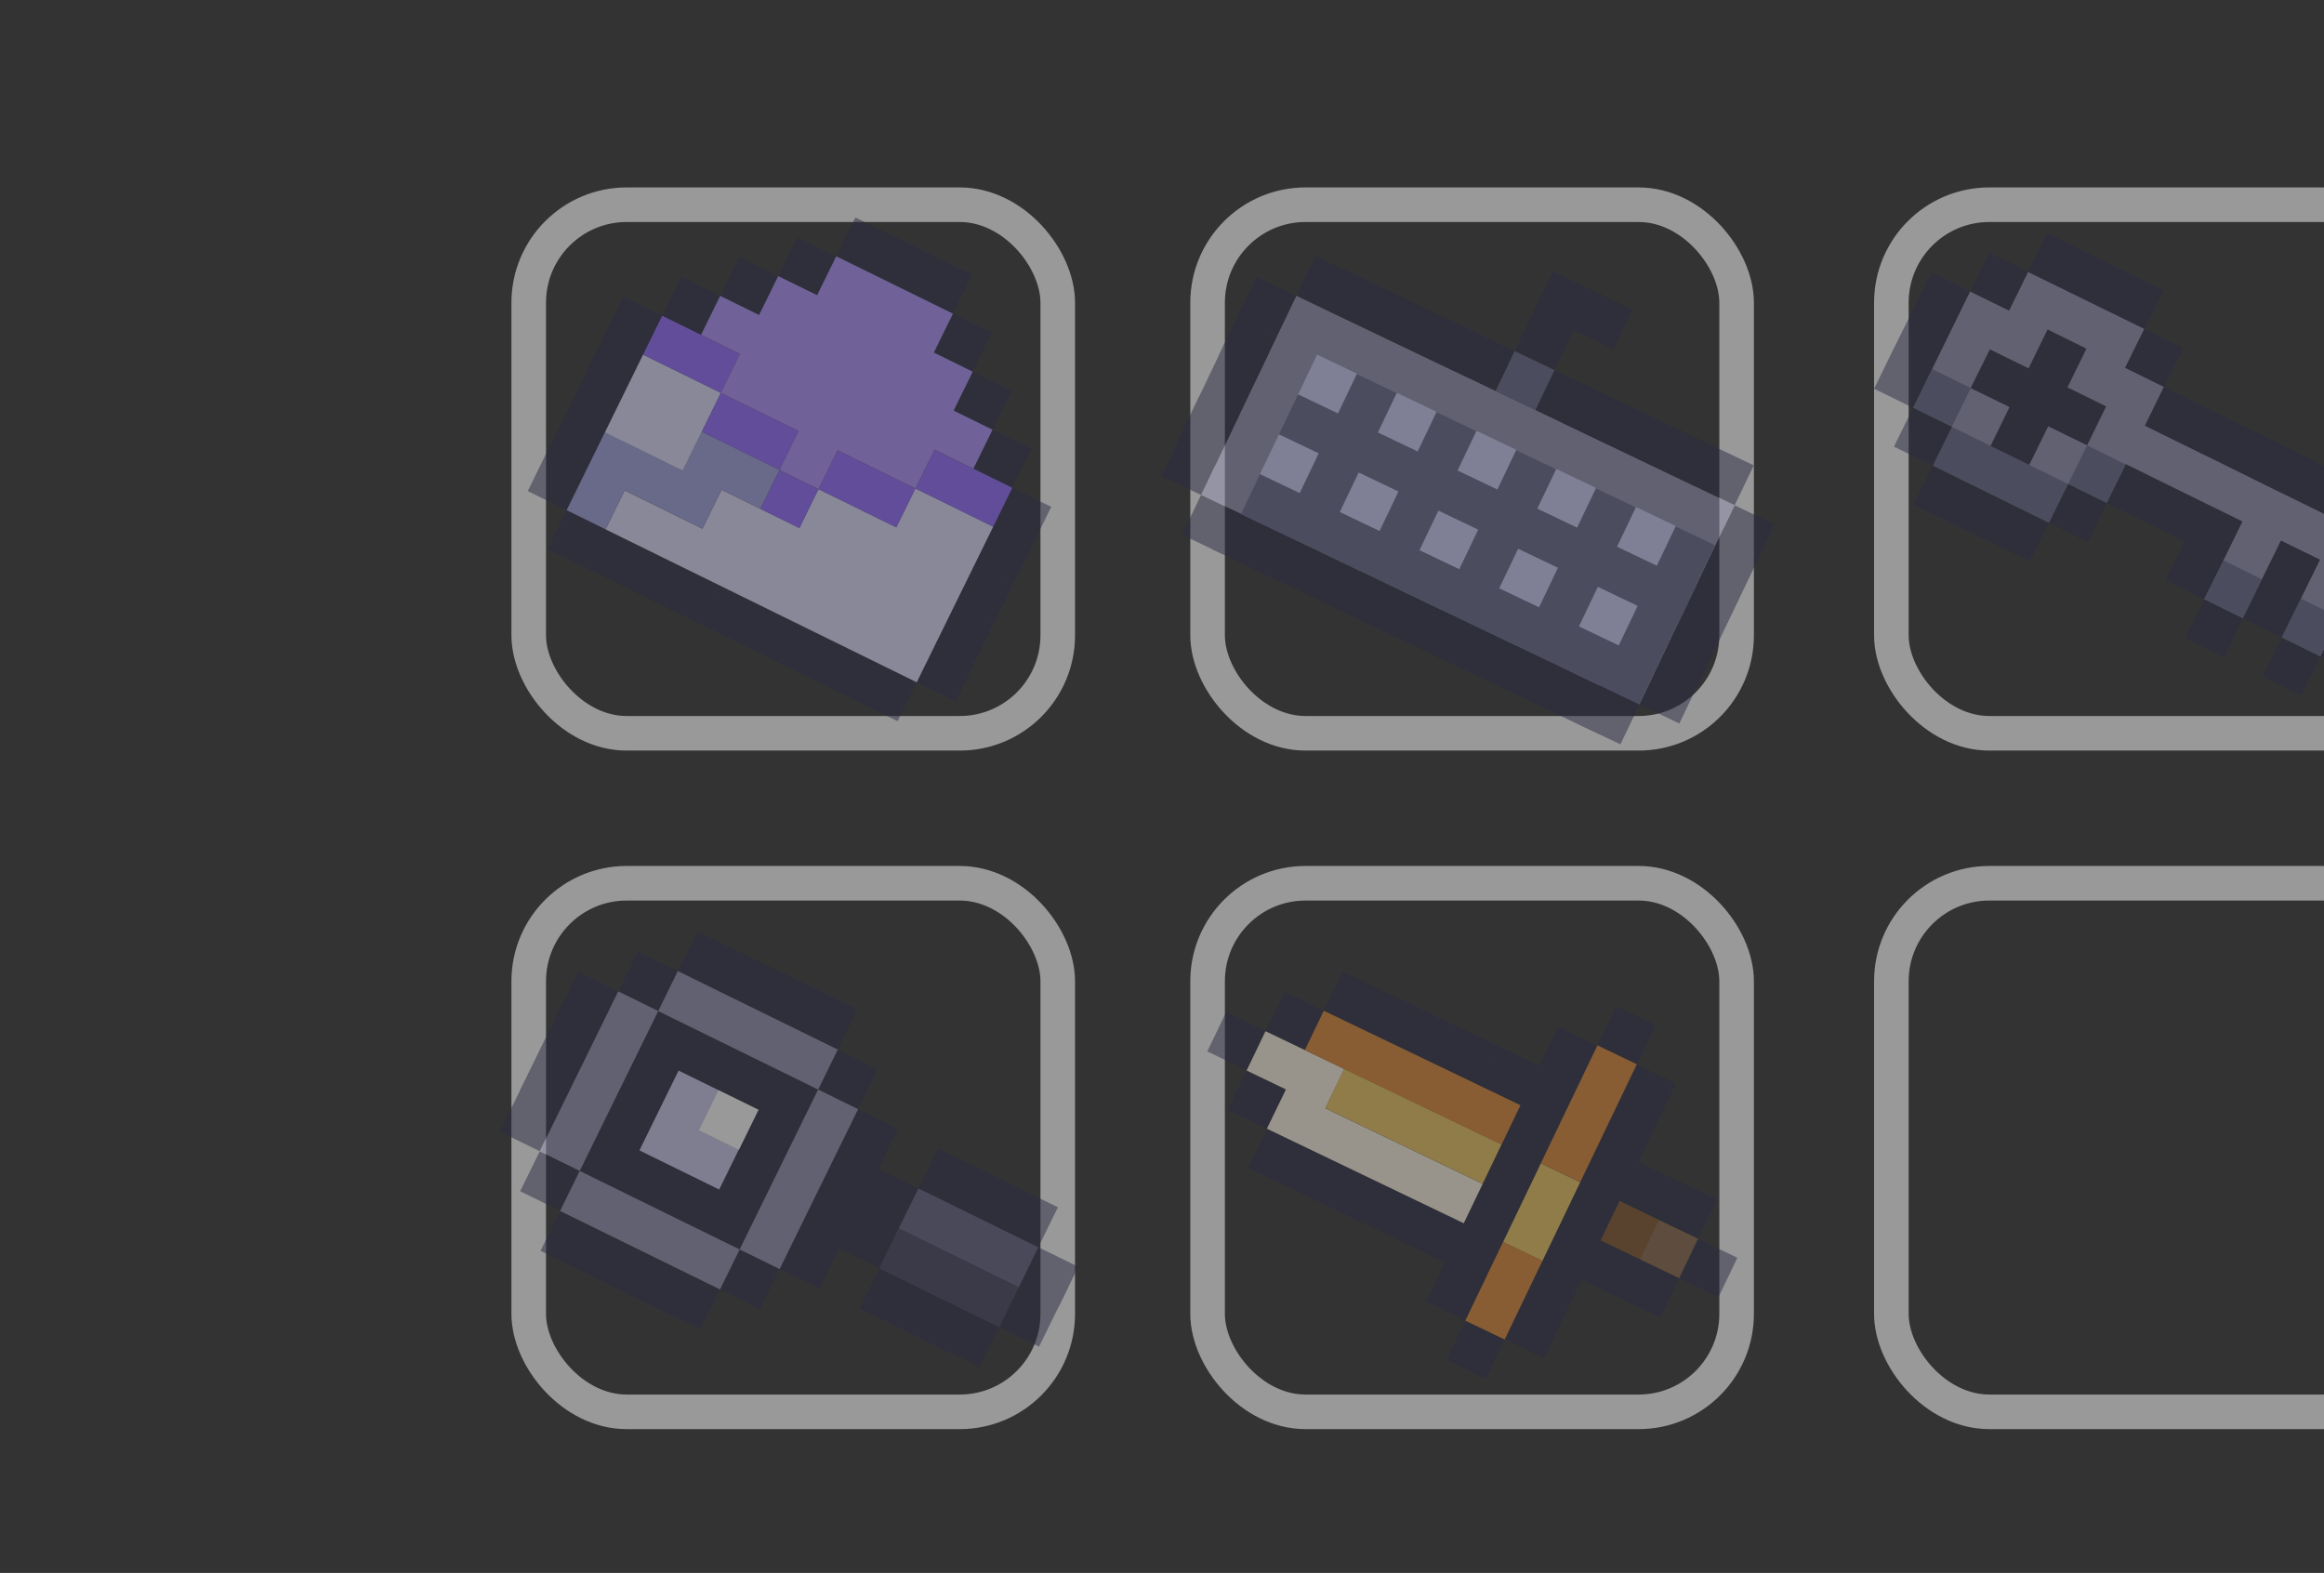 <svg width="99" height="67" viewBox="0 0 99 67" fill="none" xmlns="http://www.w3.org/2000/svg">
<rect x="0" y="0" width="99" height="67" fill="#333333" stroke="none"/>
<g clip-path="url(#clip0_2435_53001)">
<rect opacity="0.5" x="22.523" y="8.72" width="22.536" height="22.515" rx="4.173" stroke="white" stroke-width="1.473"/>
<rect opacity="0.5" x="22.523" y="37.623" width="22.536" height="22.515" rx="4.173" stroke="white" stroke-width="1.473"/>
<rect opacity="0.5" x="51.442" y="8.72" width="22.536" height="22.515" rx="4.173" stroke="white" stroke-width="1.473"/>
<rect opacity="0.5" x="80.57" y="8.72" width="22.536" height="22.515" rx="4.173" stroke="white" stroke-width="1.473"/>
<rect opacity="0.5" x="51.442" y="37.623" width="22.536" height="22.515" rx="4.173" stroke="white" stroke-width="1.473"/>
<rect opacity="0.5" x="80.57" y="37.623" width="22.536" height="22.515" rx="4.173" stroke="white" stroke-width="1.473"/>
<g opacity="0.5">
<path d="M73.899 21.521L55.221 12.594L51.163 21.084L69.841 30.011L73.899 21.521Z" fill="#8F8FB0"/>
<path d="M51.972 19.387L50.277 18.577L49.467 20.272L51.162 21.082L51.972 19.387Z" fill="#2A2B42"/>
<path d="M52.783 17.689L51.088 16.879L50.278 18.574L51.973 19.384L52.783 17.689Z" fill="#2A2B42"/>
<path d="M54.002 15.14L52.307 14.33L50.07 19.01L51.766 19.82L54.002 15.14Z" fill="#2A2B42"/>
<path d="M54.407 14.29L52.712 13.479L51.902 15.175L53.597 15.985L54.407 14.29Z" fill="#2A2B42"/>
<path d="M55.218 12.595L53.523 11.785L52.712 13.48L54.407 14.29L55.218 12.595Z" fill="#2A2B42"/>
<path d="M75.135 23.293L73.44 22.482L69.843 30.008L71.538 30.818L75.135 23.293Z" fill="#2A2B42"/>
<path d="M73.16 27.426L71.465 26.616L70.655 28.311L72.35 29.121L73.16 27.426Z" fill="#2A2B42"/>
<path d="M73.971 25.724L72.276 24.914L71.466 26.609L73.161 27.419L73.971 25.724Z" fill="#2A2B42"/>
<path d="M74.783 24.03L73.088 23.22L72.278 24.915L73.973 25.725L74.783 24.03Z" fill="#2A2B42"/>
<path d="M75.594 22.335L73.899 21.525L73.089 23.22L74.784 24.03L75.594 22.335Z" fill="#2A2B42"/>
<path d="M52.858 21.894L51.163 21.084L50.353 22.779L52.048 23.589L52.858 21.894Z" fill="#2A2B42"/>
<path d="M57.727 11.707L56.032 10.896L55.222 12.591L56.917 13.402L57.727 11.707Z" fill="#2A2B42"/>
<path d="M68.973 29.597L52.43 21.69L51.62 23.386L68.163 31.292L68.973 29.597Z" fill="#2A2B42"/>
<path d="M59.426 12.516L57.731 11.706L56.921 13.401L58.616 14.211L59.426 12.516Z" fill="#2A2B42"/>
<path d="M56.254 23.517L54.559 22.706L53.749 24.402L55.444 25.212L56.254 23.517Z" fill="#2A2B42"/>
<path d="M61.124 13.332L59.429 12.522L58.619 14.217L60.314 15.027L61.124 13.332Z" fill="#2A2B42"/>
<path d="M57.953 24.333L56.258 23.523L55.447 25.218L57.142 26.028L57.953 24.333Z" fill="#2A2B42"/>
<path d="M62.822 14.142L61.127 13.332L60.317 15.027L62.012 15.837L62.822 14.142Z" fill="#2A2B42"/>
<path d="M59.651 25.146L57.956 24.335L57.145 26.03L58.84 26.841L59.651 25.146Z" fill="#2A2B42"/>
<path d="M61.349 25.952L59.654 25.142L58.844 26.837L60.539 27.647L61.349 25.952Z" fill="#2A2B42"/>
<path d="M63.047 26.761L61.352 25.951L60.541 27.646L62.236 28.456L63.047 26.761Z" fill="#2A2B42"/>
<path d="M64.52 14.95L57.256 11.479L56.446 13.174L63.71 16.645L64.52 14.95Z" fill="#2A2B42"/>
<path d="M67.338 13.418L65.643 12.608L64.524 14.95L66.219 15.76L67.338 13.418Z" fill="#2A2B42"/>
<path d="M67.841 12.368L66.146 11.558L65.336 13.253L67.031 14.063L67.841 12.368Z" fill="#2A2B42"/>
<path d="M69.539 13.185L67.137 12.037L66.327 13.732L68.729 14.88L69.539 13.185Z" fill="#2A2B42"/>
<path d="M67.916 16.577L66.221 15.767L65.411 17.462L67.106 18.272L67.916 16.577Z" fill="#2A2B42"/>
<path d="M64.745 27.577L63.05 26.767L62.24 28.462L63.935 29.272L64.745 27.577Z" fill="#2A2B42"/>
<path d="M69.614 17.389L67.919 16.579L67.109 18.274L68.804 19.084L69.614 17.389Z" fill="#2A2B42"/>
<path d="M66.443 28.386L64.748 27.576L63.938 29.271L65.633 30.081L66.443 28.386Z" fill="#2A2B42"/>
<path d="M71.312 18.199L69.617 17.389L68.807 19.084L70.502 19.894L71.312 18.199Z" fill="#2A2B42"/>
<path d="M68.141 29.199L66.446 28.389L65.636 30.084L67.331 30.894L68.141 29.199Z" fill="#2A2B42"/>
<path d="M56.179 19.308L54.484 18.498L53.674 20.193L55.369 21.003L56.179 19.308Z" fill="#CCCEF7"/>
<path d="M73.059 23.226L57.795 15.932L55.19 21.383L70.454 28.677L73.059 23.226Z" fill="#66668B"/>
<path d="M59.576 20.93L57.881 20.12L57.071 21.815L58.766 22.625L59.576 20.93Z" fill="#CCCEF7"/>
<path d="M62.972 22.556L61.277 21.746L60.467 23.441L62.162 24.251L62.972 22.556Z" fill="#CCCEF7"/>
<path d="M66.368 24.181L64.673 23.371L63.862 25.066L65.558 25.876L66.368 24.181Z" fill="#CCCEF7"/>
<path d="M69.764 25.803L68.069 24.993L67.259 26.688L68.954 27.498L69.764 25.803Z" fill="#CCCEF7"/>
<path d="M57.803 15.915L56.108 15.105L55.298 16.8L56.993 17.61L57.803 15.915Z" fill="#CCCEF7"/>
<path d="M61.199 17.541L59.504 16.731L58.694 18.426L60.389 19.236L61.199 17.541Z" fill="#CCCEF7"/>
<path d="M64.594 19.16L62.899 18.35L62.089 20.045L63.784 20.855L64.594 19.16Z" fill="#CCCEF7"/>
<path d="M67.991 20.785L66.296 19.975L65.486 21.67L67.181 22.48L67.991 20.785Z" fill="#CCCEF7"/>
<path d="M71.387 22.407L69.692 21.597L68.882 23.292L70.577 24.102L71.387 22.407Z" fill="#CCCEF7"/>
<path d="M70.631 28.307L53.673 20.203L52.863 21.898L69.821 30.003L70.631 28.307Z" fill="#66668B"/>
<path d="M58.764 22.628L57.069 21.818L56.259 23.513L57.954 24.323L58.764 22.628Z" fill="#66668B"/>
<path d="M62.161 24.257L60.466 23.447L59.656 25.142L61.35 25.952L62.161 24.257Z" fill="#66668B"/>
<path d="M65.556 25.875L63.861 25.065L63.051 26.761L64.746 27.571L65.556 25.875Z" fill="#66668B"/>
<path d="M68.952 27.505L67.257 26.695L66.447 28.39L68.142 29.2L68.952 27.505Z" fill="#66668B"/>
<path d="M72.276 24.918L55.296 16.803L54.486 18.498L71.466 26.613L72.276 24.918Z" fill="#66668B"/>
<path d="M66.218 15.767L64.523 14.957L63.713 16.652L65.408 17.462L66.218 15.767Z" fill="#66668B"/>
<path d="M73.01 19.012L71.315 18.202L70.505 19.897L72.2 20.707L73.01 19.012Z" fill="#2A2B42"/>
<path d="M69.839 30.012L68.144 29.202L67.334 30.897L69.029 31.707L69.839 30.012Z" fill="#2A2B42"/>
<path d="M74.708 19.823L67.393 16.328L66.583 18.023L73.898 21.518L74.708 19.823Z" fill="#2A2B42"/>
</g>
<g opacity="0.5">
<path d="M24.662 45.636L22.962 44.801L22.128 46.501L23.828 47.336L24.662 45.636Z" fill="#2A2B42"/>
<path d="M25.498 43.931L23.798 43.096L22.964 44.796L24.664 45.631L25.498 43.931Z" fill="#2A2B42"/>
<path d="M26.334 42.226L24.634 41.392L23.8 43.092L25.5 43.926L26.334 42.226Z" fill="#2A2B42"/>
<path d="M28.873 41.361L27.173 40.527L26.338 42.227L28.038 43.061L28.873 41.361Z" fill="#2A2B42"/>
<path d="M24.693 49.876L22.993 49.041L22.159 50.741L23.859 51.575L24.693 49.876Z" fill="#2A2B42"/>
<path d="M35.296 42.404L29.712 39.663L28.877 41.363L34.462 44.104L35.296 42.404Z" fill="#2A2B42"/>
<path d="M33.114 41.331L31.414 40.496L30.58 42.196L32.28 43.031L33.114 41.331Z" fill="#2A2B42"/>
<path d="M34.817 42.164L33.117 41.33L32.283 43.03L33.983 43.864L34.817 42.164Z" fill="#2A2B42"/>
<path d="M25.56 52.414L23.86 51.579L23.026 53.279L24.726 54.114L25.56 52.414Z" fill="#2A2B42"/>
<path d="M27.263 53.251L25.563 52.416L24.729 54.116L26.429 54.95L27.263 53.251Z" fill="#2A2B42"/>
<path d="M28.966 54.087L27.266 53.253L26.431 54.953L28.131 55.787L28.966 54.087Z" fill="#2A2B42"/>
<path d="M25.772 43.373L24.072 42.539L21.292 48.203L22.992 49.037L25.772 43.373Z" fill="#2A2B42"/>
<path d="M28.068 47.303L26.368 46.468L25.534 48.168L27.234 49.003L28.068 47.303Z" fill="#2A2B42"/>
<path d="M28.904 45.605L27.204 44.77L26.369 46.47L28.069 47.304L28.904 45.605Z" fill="#2A2B42"/>
<path d="M33.741 45.864L28.04 43.065L27.206 44.765L32.907 47.564L33.741 45.864Z" fill="#2A2B42"/>
<path d="M29.164 45.071L27.464 44.236L24.698 49.872L26.398 50.707L29.164 45.071Z" fill="#2A2B42"/>
<path d="M33.177 49.813L31.477 48.979L30.642 50.679L32.342 51.514L33.177 49.813Z" fill="#2A2B42"/>
<path d="M34.013 48.116L32.312 47.281L31.478 48.981L33.178 49.816L34.013 48.116Z" fill="#2A2B42"/>
<path d="M34.848 46.407L33.148 45.573L30.398 51.176L32.098 52.011L34.848 46.407Z" fill="#2A2B42"/>
<path d="M32.341 51.515L26.851 48.82L26.016 50.52L31.506 53.215L32.341 51.515Z" fill="#2A2B42"/>
<path d="M30.638 50.678L28.938 49.843L28.103 51.543L29.803 52.378L30.638 50.678Z" fill="#2A2B42"/>
<path d="M28.935 49.848L27.235 49.013L26.4 50.713L28.1 51.548L28.935 49.848Z" fill="#2A2B42"/>
<path d="M33.145 45.574L31.445 44.739L30.611 46.439L32.311 47.274L33.145 45.574Z" fill="#2A2B42"/>
<path d="M31.443 44.737L29.743 43.902L28.909 45.602L30.609 46.437L31.443 44.737Z" fill="#2A2B42"/>
<path d="M32.304 47.271L28.907 45.603L27.239 49.001L30.636 50.669L32.304 47.271Z" fill="#CACAED"/>
<path d="M37.726 49.159L36.026 48.325L33.212 54.057L34.912 54.892L37.726 49.159Z" fill="#2A2B42"/>
<path d="M36.582 51.487L34.882 50.653L34.048 52.353L35.748 53.187L36.582 51.487Z" fill="#2A2B42"/>
<path d="M37.418 49.782L35.718 48.948L34.884 50.648L36.584 51.482L37.418 49.782Z" fill="#2A2B42"/>
<path d="M38.285 52.319L35.663 51.032L34.829 52.732L37.451 54.019L38.285 52.319Z" fill="#2A2B42"/>
<path d="M39.121 50.62L36.718 49.44L35.53 51.861L37.932 53.041L39.121 50.62Z" fill="#2A2B42"/>
<path d="M45.499 54.842L43.799 54.007L42.562 56.527L44.262 57.362L45.499 54.842Z" fill="#2A2B42"/>
<path d="M45.933 53.96L44.233 53.126L43.398 54.825L45.098 55.66L45.933 53.96Z" fill="#2A2B42"/>
<path d="M38.254 48.081L36.554 47.247L35.72 48.947L37.42 49.781L38.254 48.081Z" fill="#2A2B42"/>
<path d="M41.402 55.964L37.452 54.024L36.617 55.724L40.568 57.664L41.402 55.964Z" fill="#2A2B42"/>
<path d="M43.952 50.873L39.96 48.914L39.126 50.614L43.117 52.573L43.952 50.873Z" fill="#2A2B42"/>
<path d="M40.855 55.7L39.155 54.865L38.321 56.565L40.02 57.4L40.855 55.7Z" fill="#2A2B42"/>
<path d="M43.363 50.585L41.663 49.751L40.828 51.45L42.528 52.285L43.363 50.585Z" fill="#2A2B42"/>
<path d="M42.558 56.533L40.858 55.699L40.024 57.399L41.724 58.233L42.558 56.533Z" fill="#2A2B42"/>
<path d="M45.066 51.425L43.366 50.591L42.532 52.291L44.231 53.125L45.066 51.425Z" fill="#2A2B42"/>
<path d="M30.669 54.924L24.859 52.072L24.024 53.772L29.834 56.624L30.669 54.924Z" fill="#2A2B42"/>
<path d="M36.52 43.004L34.821 42.17L33.986 43.87L35.686 44.704L36.52 43.004Z" fill="#2A2B42"/>
<path d="M33.208 54.057L31.508 53.222L30.673 54.922L32.373 55.757L33.208 54.057Z" fill="#2A2B42"/>
<path d="M37.387 45.542L35.687 44.708L34.853 46.408L36.553 47.242L37.387 45.542Z" fill="#2A2B42"/>
<path d="M28.04 43.065L26.337 42.228L22.993 49.04L24.696 49.876L28.04 43.065Z" fill="#8F8FB0"/>
<path d="M31.508 53.222L24.696 49.878L23.86 51.581L30.672 54.925L31.508 53.222Z" fill="#8F8FB0"/>
<path d="M35.688 44.708L28.876 41.364L28.04 43.067L34.852 46.411L35.688 44.708Z" fill="#8F8FB0"/>
<path d="M36.554 47.246L34.852 46.41L31.508 53.221L33.211 54.057L36.554 47.246Z" fill="#8F8FB0"/>
<path d="M32.31 47.275L30.61 46.44L29.775 48.14L31.475 48.975L32.31 47.275Z" fill="white"/>
<path d="M44.233 53.13L39.124 50.622L38.288 52.325L43.397 54.833L44.233 53.13Z" fill="#60607F"/>
<path d="M43.398 54.831L38.289 52.323L37.453 54.026L42.562 56.534L43.398 54.831Z" fill="#42425E"/>
</g>
<g opacity="0.5">
<path d="M25.766 18.418L24.109 17.604L23.295 19.261L24.952 20.075L25.766 18.418Z" fill="#2A2B42"/>
<path d="M26.581 16.758L24.924 15.943L24.11 17.601L25.767 18.415L26.581 16.758Z" fill="#2A2B42"/>
<path d="M25.795 22.544L24.137 21.73L23.323 23.387L24.98 24.201L25.795 22.544Z" fill="#2A2B42"/>
<path d="M24.953 20.075L23.295 19.26L22.481 20.918L24.138 21.732L24.953 20.075Z" fill="#2A2B42"/>
<path d="M27.395 15.101L25.738 14.287L24.924 15.944L26.581 16.758L27.395 15.101Z" fill="#2A2B42"/>
<path d="M28.209 13.448L26.552 12.634L25.737 14.291L27.395 15.105L28.209 13.448Z" fill="#2A2B42"/>
<path d="M30.681 12.604L29.024 11.79L28.21 13.447L29.867 14.262L30.681 12.604Z" fill="#2A2B42"/>
<path d="M33.152 11.76L31.495 10.946L30.681 12.603L32.338 13.417L33.152 11.76Z" fill="#2A2B42"/>
<path d="M35.623 10.92L33.966 10.105L33.151 11.763L34.809 12.577L35.623 10.92Z" fill="#2A2B42"/>
<path d="M38.096 10.076L36.438 9.262L35.624 10.919L37.281 11.733L38.096 10.076Z" fill="#2A2B42"/>
<path d="M43.938 19.114L42.281 18.299L41.467 19.957L43.124 20.771L43.938 19.114Z" fill="#2A2B42"/>
<path d="M43.095 16.648L41.438 15.834L40.623 17.491L42.281 18.305L43.095 16.648Z" fill="#2A2B42"/>
<path d="M42.252 14.175L40.595 13.36L39.781 15.018L41.438 15.832L42.252 14.175Z" fill="#2A2B42"/>
<path d="M41.41 11.702L39.752 10.888L38.938 12.545L40.595 13.359L41.41 11.702Z" fill="#2A2B42"/>
<path d="M39.752 10.886L38.095 10.071L37.281 11.729L38.938 12.543L39.752 10.886Z" fill="#2A2B42"/>
<path d="M42.338 26.563L40.681 25.749L39.867 27.406L41.524 28.221L42.338 26.563Z" fill="#2A2B42"/>
<path d="M43.153 24.903L41.496 24.089L40.681 25.746L42.339 26.561L43.153 24.903Z" fill="#2A2B42"/>
<path d="M41.524 28.22L39.867 27.406L39.053 29.063L40.71 29.877L41.524 28.22Z" fill="#2A2B42"/>
<path d="M43.967 23.247L42.31 22.432L41.495 24.089L43.153 24.904L43.967 23.247Z" fill="#2A2B42"/>
<path d="M44.781 21.59L43.124 20.775L42.309 22.433L43.967 23.247L44.781 21.59Z" fill="#2A2B42"/>
<path d="M29.109 24.177L27.452 23.362L26.638 25.02L28.295 25.834L29.109 24.177Z" fill="#2A2B42"/>
<path d="M30.766 24.989L29.109 24.175L28.294 25.832L29.952 26.646L30.766 24.989Z" fill="#2A2B42"/>
<path d="M27.452 23.36L25.794 22.546L24.98 24.203L26.637 25.017L27.452 23.36Z" fill="#2A2B42"/>
<path d="M32.423 25.806L30.766 24.991L29.952 26.648L31.609 27.463L32.423 25.806Z" fill="#2A2B42"/>
<path d="M34.08 26.615L32.423 25.801L31.609 27.458L33.266 28.272L34.08 26.615Z" fill="#2A2B42"/>
<path d="M35.738 27.431L34.08 26.617L33.266 28.274L34.923 29.088L35.738 27.431Z" fill="#2A2B42"/>
<path d="M39.052 29.06L37.395 28.246L36.58 29.903L38.238 30.718L39.052 29.06Z" fill="#2A2B42"/>
<path d="M37.395 28.247L35.738 27.433L34.923 29.09L36.581 29.905L37.395 28.247Z" fill="#2A2B42"/>
<path d="M42.31 22.434L38.995 20.805L38.181 22.462L34.867 20.834L34.052 22.491L30.738 20.862L29.924 22.52L26.609 20.891L25.795 22.548L39.052 29.063L42.31 22.434Z" fill="#DEDEFF"/>
<path d="M33.21 20.017L29.895 18.388L29.081 20.046L25.767 18.417L24.138 21.731L25.795 22.546L26.61 20.888L29.924 22.517L30.738 20.86L32.395 21.674L33.21 20.017Z" fill="#9F9FE0"/>
<path d="M30.71 16.735L27.395 15.106L25.767 18.421L29.081 20.049L30.71 16.735Z" fill="#DEDEFF"/>
<path d="M28.209 13.45L31.523 15.078L30.709 16.735L34.023 18.364L33.209 20.021L34.866 20.836L35.681 19.178L38.995 20.807L39.809 19.15L43.124 20.779L42.309 22.436L38.995 20.807L38.181 22.464L34.866 20.836L34.052 22.493L32.395 21.678L33.209 20.021L29.895 18.393L30.709 16.735L27.395 15.107L28.209 13.45Z" fill="#8F67FF"/>
<path d="M34.809 12.575L35.623 10.918L40.594 13.361L39.78 15.018L41.437 15.833L40.623 17.49L42.28 18.304L41.466 19.961L39.809 19.147L38.994 20.804L35.68 19.175L34.866 20.833L33.209 20.018L34.023 18.361L30.709 16.733L31.523 15.075L29.866 14.261L30.68 12.604L32.337 13.418L33.151 11.761L34.809 12.575Z" fill="#AE92FF"/>
</g>
<g opacity="0.5">
<path d="M81.492 17.363L83.921 12.411L85.578 13.22L86.388 11.573L91.349 14.002L90.53 15.659L92.187 16.469L91.377 18.126L101.29 23.003L98.852 27.956L97.195 27.146L98.824 23.841L97.167 23.031L95.547 26.336L93.89 25.517L95.519 22.212L90.558 19.773L89.748 21.43L88.1 20.611L87.281 22.268L82.329 19.829L83.139 18.182L81.492 17.363Z" fill="#8F8FB0"/>
<path d="M94.706 23.864L93.893 25.518L95.546 26.331L96.36 24.678L94.706 23.864Z" fill="#66668B"/>
<path d="M98.008 25.495L97.194 27.148L98.848 27.962L99.662 26.308L98.008 25.495Z" fill="#66668B"/>
<path d="M83.144 18.18L82.33 19.834L87.283 22.271L88.097 20.617L83.144 18.18Z" fill="#66668B"/>
<path d="M82.302 15.717L81.489 17.371L83.142 18.184L83.956 16.531L82.302 15.717Z" fill="#66668B"/>
<path d="M88.908 18.97L88.094 20.623L89.748 21.437L90.562 19.784L88.908 18.97Z" fill="#66668B"/>
<path d="M81.495 17.371L80.681 19.025L82.335 19.839L83.149 18.185L81.495 17.371Z" fill="#2A2B42"/>
<path d="M88.101 20.621L87.287 22.274L88.941 23.088L89.754 21.434L88.101 20.621Z" fill="#2A2B42"/>
<path d="M83.976 20.644L82.329 19.834L81.51 21.491L83.166 22.301L84.814 23.11L86.471 23.92L87.281 22.273L85.633 21.463L83.976 20.644Z" fill="#2A2B42"/>
<path d="M88.881 14.853L87.224 14.034L86.415 15.691L84.767 14.881L83.948 16.529L85.605 17.339L84.795 18.995L86.442 19.805L87.252 18.158L88.909 18.968L89.719 17.311L88.071 16.501L88.881 14.853Z" fill="#2A2B42"/>
<path d="M83.111 14.064L83.92 12.417L82.273 11.598L81.463 13.255L80.644 14.902L79.834 16.559L81.491 17.369L82.301 15.721L83.111 14.064Z" fill="#2A2B42"/>
<path d="M93.024 18.945L94.681 19.755L96.328 20.574L97.985 21.384L99.633 22.193L101.29 23.012L102.099 21.356L100.452 20.546L98.795 19.736L97.147 18.917L95.49 18.107L93.843 17.297L92.186 16.478L91.376 18.135L93.024 18.945Z" fill="#2A2B42"/>
<path d="M101.29 23.012L100.471 24.66L99.661 26.317L98.851 27.964L100.499 28.783L101.318 27.127L102.128 25.479L102.937 23.822L101.29 23.012Z" fill="#2A2B42"/>
<path d="M95.519 22.219L93.862 21.409L92.214 20.599L90.557 19.78L89.747 21.437L91.404 22.247L93.052 23.056L92.242 24.713L93.889 25.523L94.709 23.875L95.519 22.219Z" fill="#2A2B42"/>
<path d="M98.823 23.846L97.166 23.036L96.356 24.684L95.547 26.341L97.194 27.15L98.013 25.494L98.823 23.846Z" fill="#2A2B42"/>
<path d="M93.895 25.533L93.081 27.186L94.735 28L95.549 26.346L93.895 25.533Z" fill="#2A2B42"/>
<path d="M97.189 27.156L96.375 28.81L98.029 29.624L98.842 27.97L97.189 27.156Z" fill="#2A2B42"/>
<path d="M91.35 14.017L90.536 15.671L92.19 16.485L93.004 14.831L91.35 14.017Z" fill="#2A2B42"/>
<path d="M84.744 10.76L83.93 12.414L85.584 13.228L86.398 11.574L84.744 10.76Z" fill="#2A2B42"/>
<path d="M89.692 13.198L91.349 14.008L92.158 12.361L90.511 11.551L88.854 10.732L87.206 9.922L86.387 11.579L88.044 12.389L89.692 13.198Z" fill="#2A2B42"/>
</g>
<g opacity="0.5">
<path d="M53.911 43.914L52.235 43.109L51.43 44.785L53.106 45.59L53.911 43.914Z" fill="#2A2B42"/>
<path d="M56.391 43.047L54.715 42.242L53.91 43.918L55.586 44.723L56.391 43.047Z" fill="#2A2B42"/>
<path d="M58.871 42.177L57.195 41.372L56.39 43.048L58.066 43.853L58.871 42.177Z" fill="#2A2B42"/>
<path d="M55.652 48.88L53.976 48.075L53.172 49.751L54.847 50.556L55.652 48.88Z" fill="#2A2B42"/>
<path d="M60.547 42.983L58.871 42.178L58.066 43.854L59.742 44.659L60.547 42.983Z" fill="#2A2B42"/>
<path d="M57.328 49.682L55.652 48.877L54.847 50.553L56.523 51.358L57.328 49.682Z" fill="#2A2B42"/>
<path d="M62.223 43.789L60.547 42.984L59.742 44.66L61.418 45.465L62.223 43.789Z" fill="#2A2B42"/>
<path d="M59.004 50.487L57.328 49.683L56.523 51.359L58.199 52.163L59.004 50.487Z" fill="#2A2B42"/>
<path d="M63.899 44.587L62.223 43.782L61.418 45.458L63.094 46.263L63.899 44.587Z" fill="#2A2B42"/>
<path d="M60.68 51.292L59.004 50.487L58.199 52.163L59.875 52.968L60.68 51.292Z" fill="#2A2B42"/>
<path d="M65.575 45.397L63.898 44.592L63.094 46.268L64.77 47.073L65.575 45.397Z" fill="#2A2B42"/>
<path d="M62.355 52.106L60.679 51.301L59.875 52.977L61.551 53.782L62.355 52.106Z" fill="#2A2B42"/>
<path d="M70.531 43.662L68.855 42.857L68.05 44.533L69.726 45.338L70.531 43.662Z" fill="#2A2B42"/>
<path d="M64.101 57.05L62.425 56.245L61.62 57.921L63.297 58.726L64.101 57.05Z" fill="#2A2B42"/>
<path d="M66.375 43.732L68.046 44.545L62.426 56.25L60.758 55.428L66.375 43.732Z" fill="#2A2B42"/>
<path d="M69.726 45.343L71.398 46.156L65.777 57.861L64.109 57.039L69.726 45.343Z" fill="#2A2B42"/>
<path d="M54.782 46.406L53.105 45.601L52.301 47.277L53.977 48.081L54.782 46.406Z" fill="#2A2B42"/>
<path d="M74.01 53.575L72.335 52.77L71.53 54.446L73.206 55.251L74.01 53.575Z" fill="#2A2B42"/>
<path d="M71.53 54.443L69.854 53.638L69.049 55.314L70.725 56.119L71.53 54.443Z" fill="#2A2B42"/>
<path d="M69.864 53.644L68.188 52.839L67.383 54.515L69.059 55.32L69.864 53.644Z" fill="#2A2B42"/>
<path d="M71.473 50.293L69.797 49.488L68.992 51.164L70.668 51.969L71.473 50.293Z" fill="#2A2B42"/>
<path d="M73.148 51.093L71.472 50.288L70.667 51.964L72.343 52.769L73.148 51.093Z" fill="#2A2B42"/>
<path d="M53.91 43.925L55.586 44.73L57.262 45.534L56.457 47.21L63.16 50.429L62.355 52.105L53.968 48.077L54.781 46.405L53.105 45.6L53.91 43.925Z" fill="#FFF6E3"/>
<path d="M63.964 48.747L57.261 45.528L56.456 47.204L63.159 50.423L63.964 48.747Z" fill="#EEC55E"/>
<path d="M72.335 52.767L70.659 51.962L69.854 53.638L71.53 54.443L72.335 52.767Z" fill="#896649"/>
<path d="M70.668 51.962L68.992 51.157L68.187 52.833L69.863 53.638L70.668 51.962Z" fill="#7F532B"/>
<path d="M64.769 47.078L56.391 43.054L55.586 44.73L63.965 48.754L64.769 47.078Z" fill="#DD8833"/>
<path d="M67.316 50.358L65.64 49.553L64.031 52.905L65.706 53.709L67.316 50.358Z" fill="#EEC55E"/>
<path d="M65.706 53.706L64.03 52.901L62.421 56.253L64.097 57.057L65.706 53.706Z" fill="#DD8833"/>
<path d="M69.726 45.334L68.05 44.529L65.64 49.548L67.316 50.353L69.726 45.334Z" fill="#DD8833"/>
</g>
</g>
<defs>
<clipPath id="clip0_2435_53001">
<rect width="99" height="67" fill="white"/>
</clipPath>
</defs>
</svg>
